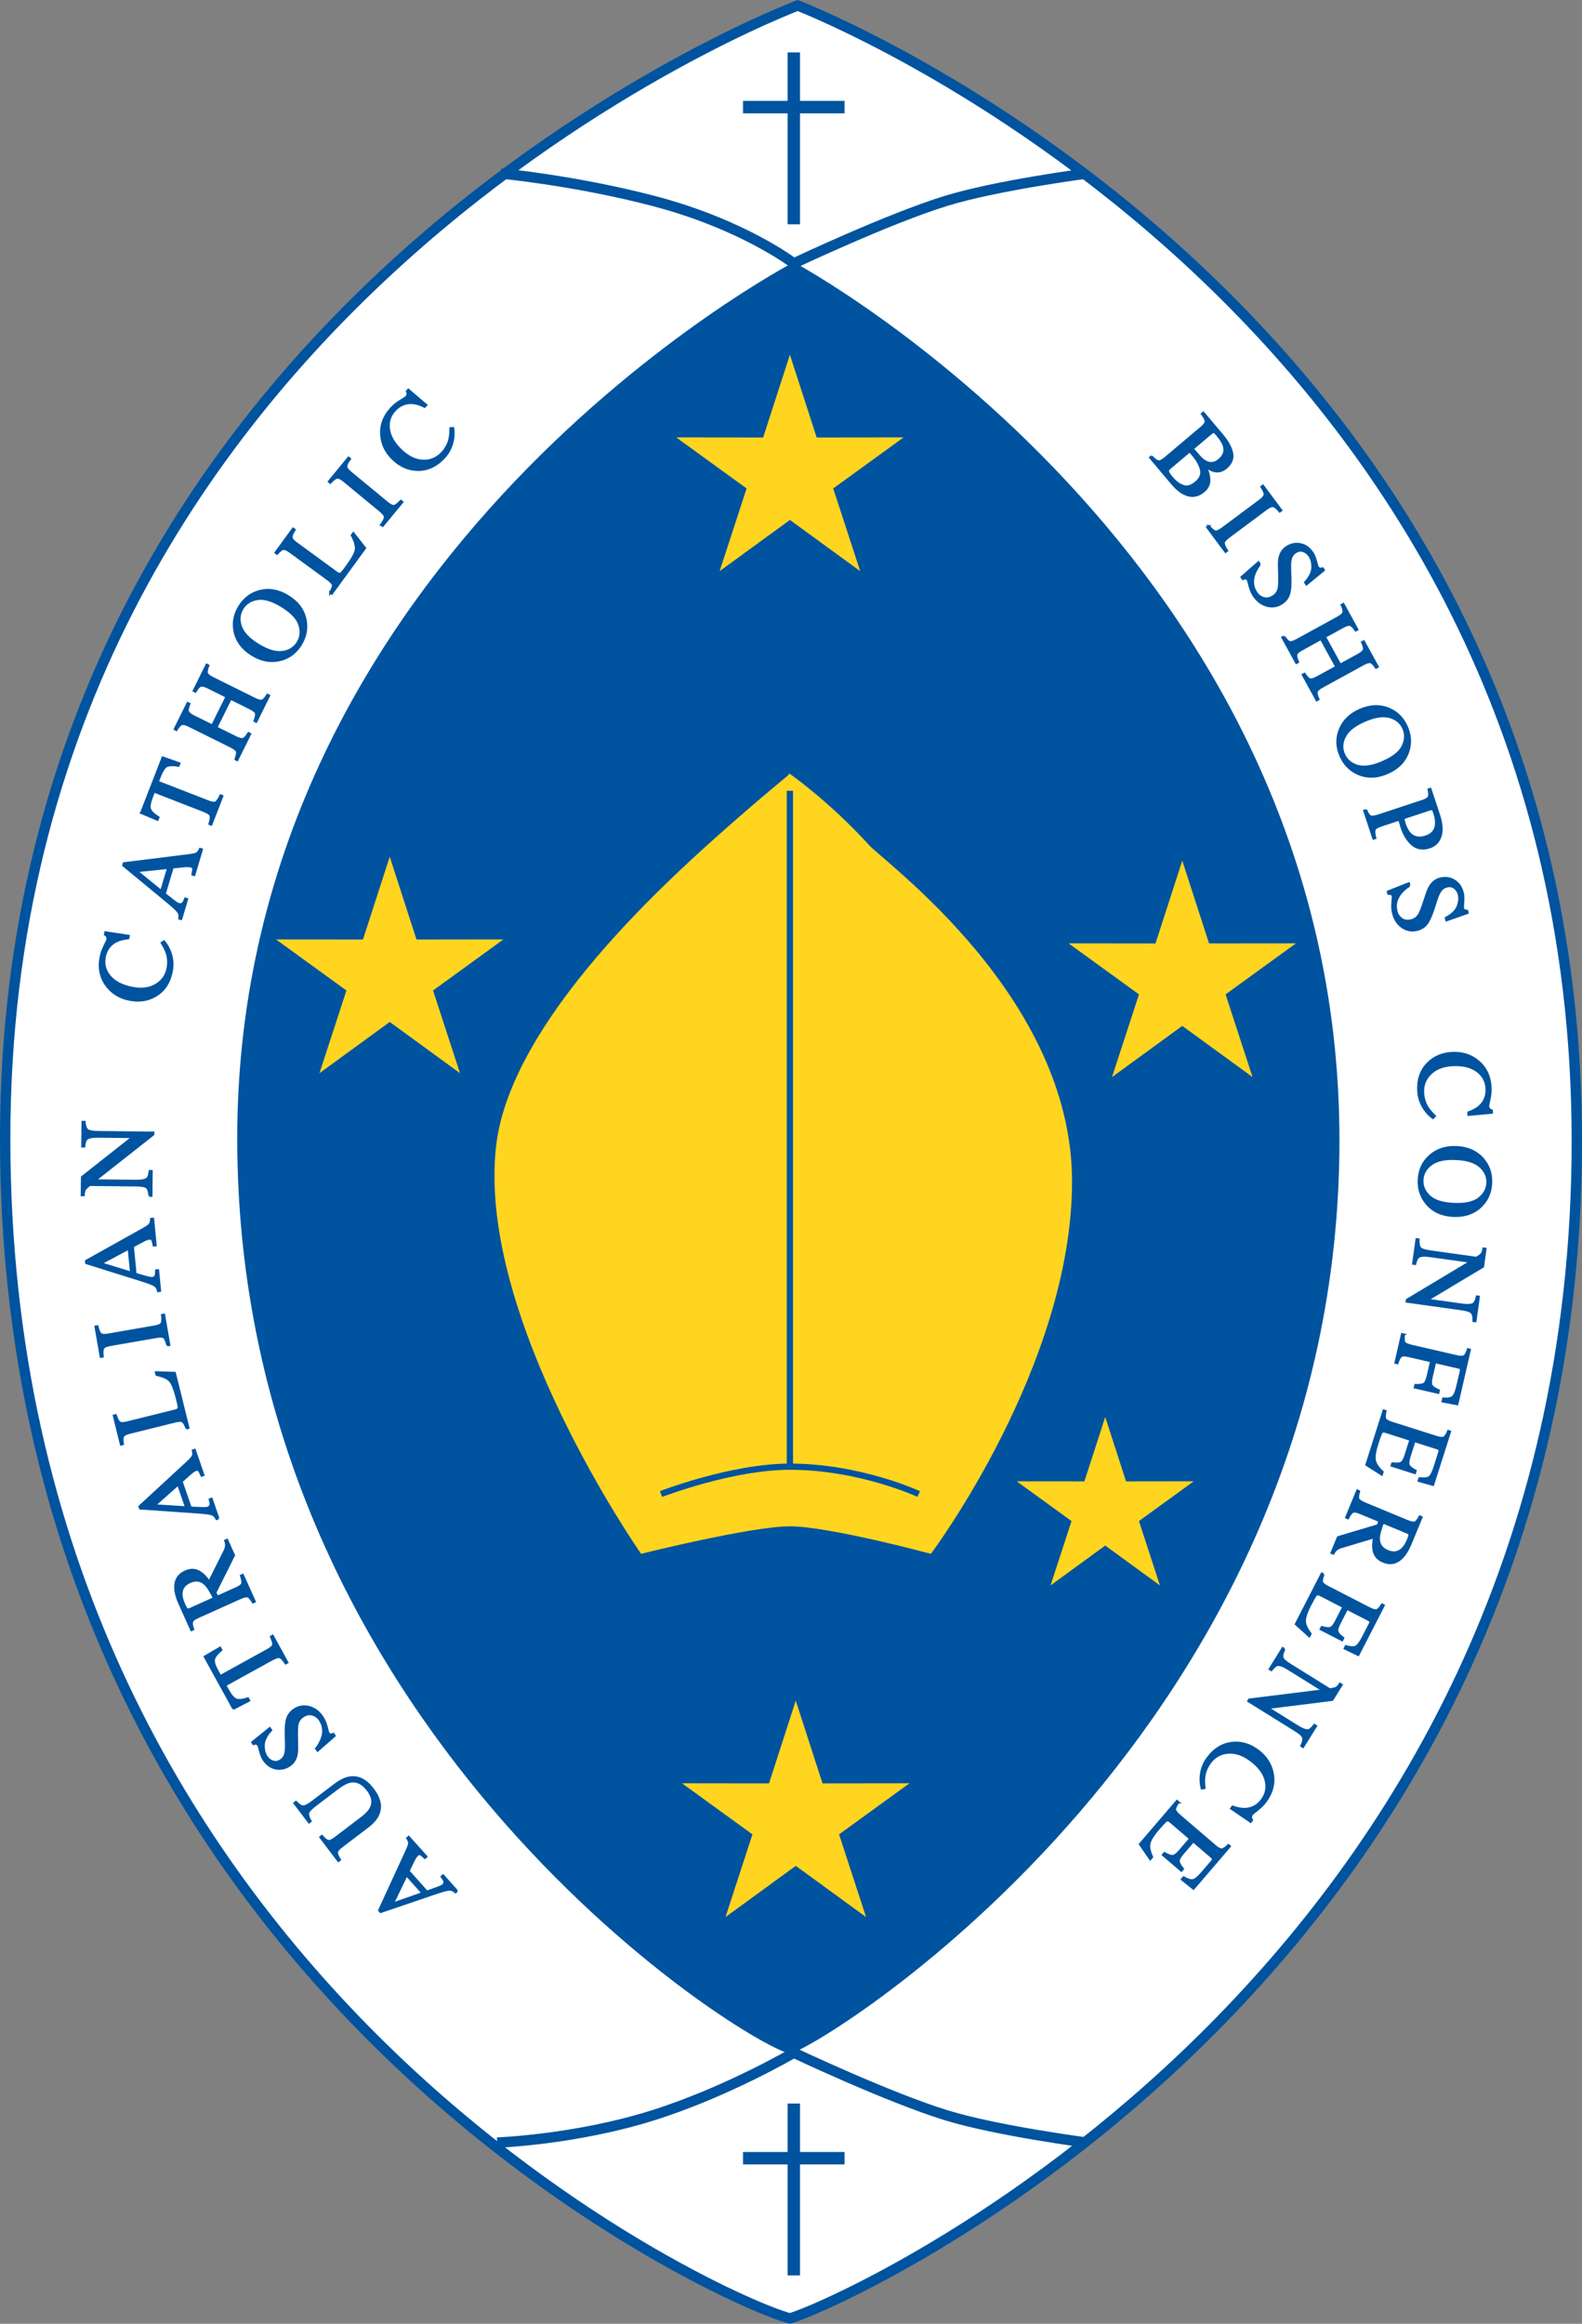 <?xml version="1.0" encoding="UTF-8"?><svg id="b" xmlns="http://www.w3.org/2000/svg" viewBox="0 0 764.42 1122.06"><rect x="0" y="0" width="764.42" height="1122.06" fill="#808080" stroke="none"/><defs><style>.e,.f,.g,.h,.i,.j{stroke:#00539f;}.e,.g{fill:#00539f;}.e,.j{stroke-width:6px;}.f,.h{stroke-width:5px;}.f,.i,.j{fill:none;}.k{fill:#ffd520;stroke:#ffd520;}.h{fill:#fff;}.i{stroke-width:3px;}</style></defs><g id="c"><g id="d"><path class="h" d="M381.68,1119.47c26.41-7.55,380.24-164.83,380.24-568.54S385.45,2.67,385.45,2.67C385.45,2.67,2.5,146.05,2.5,549.75s343.34,560.28,379.18,569.72Z"/><path class="g" d="M381.68,991.19c18.49-5.28,265.04-158.02,265.04-440.61S383.57,127.18,383.57,127.18c0,0-268.44,139.98-268.44,422.57s241.47,434.83,266.56,441.43Z"/><path class="k" d="M381.68,374.31s-20.75,16.98-41.5,35.84c-31.48,28.62-93.8,88.98-99.98,143.37-9.43,83,69.8,196.19,69.8,196.19,0,0,52.82-13.21,71.69-13.21s67.91,13.21,67.91,13.21c0,0,67.91-90.55,67.91-179.22s-89.97-153.3-98.1-162.24c-18.86-20.75-37.73-33.96-37.73-33.96Z"/><line class="i" x1="381.68" y1="381.85" x2="381.68" y2="708.21"/><path class="i" d="M319.43,721.42s33.96-13.21,62.25-13.21c33.96,0,62.25,13.21,62.25,13.21"/><path class="g" d="M220.83,913.07l-.71.63c-1-.9-2.04-1.33-3.11-1.27-1.07.05-3.52.73-7.35,2.04l-25.76,8.77-.71-.8,13.15-28.56c.9-1.9,1.35-3.18,1.37-3.85.02-.67-.3-1.49-.94-2.46l.71-.63,8.55,9.56-.71.63c-1.08-1.01-1.84-1.62-2.27-1.81-.43-.19-.92-.04-1.48.46-.19.17-.46.52-.82,1.06-.36.54-.7,1.16-1.02,1.84l-2.31,4.8,8.85,9.9c3.42-1.2,5.49-1.95,6.21-2.25.72-.3,1.24-.59,1.56-.88.64-.57.86-1.23.64-1.97-.14-.46-.58-1.17-1.3-2.13l.71-.63,6.76,7.56ZM196.45,905.48l-6.58,13.66,14.3-5.02-7.72-8.64Z"/><path class="g" d="M154.77,887.08l.77-.58c1.29,1.48,2.31,2.29,3.07,2.44.76.15,1.88-.34,3.35-1.46l12.92-9.82c2.12-1.61,3.55-3.15,4.29-4.63,1.34-2.72.86-5.59-1.44-8.6-2.51-3.31-5.3-4.69-8.37-4.14-1.71.31-3.86,1.44-6.43,3.39l-10.5,7.98c-2.2,1.67-3.37,2.98-3.54,3.93-.16.95.24,2.21,1.21,3.79l-.77.58-7.08-9.31.77-.58c1.36,1.43,2.51,2.16,3.46,2.2.95.03,2.48-.76,4.6-2.37l10.5-7.98c2.79-2.12,5.29-3.34,7.5-3.67,4.08-.6,7.8,1.3,11.17,5.73,3.33,4.37,4.17,8.43,2.53,12.17-.87,2.02-2.56,3.97-5.06,5.88l-12.63,9.6c-1.46,1.11-2.22,2.05-2.29,2.81-.06.77.42,1.96,1.47,3.57l-.77.58-8.74-11.5Z"/><path class="g" d="M152.77,844.33c1.44-1.96,2.42-3.8,2.93-5.5.88-2.98.51-5.72-1.12-8.23-.88-1.36-2.08-2.25-3.58-2.69-1.51-.43-3.03-.14-4.58.86-1.39.9-2.28,2.19-2.66,3.87-.23,1.08-.32,3.1-.26,6.05l.1,5.14c.02,1.55-.12,2.88-.41,4-.57,2.08-1.67,3.64-3.29,4.7-2.16,1.4-4.42,1.85-6.78,1.34-2.36-.5-4.31-1.94-5.84-4.3-.63-.97-1.16-2.3-1.59-3.96-.43-1.67-.7-2.6-.83-2.8-.34-.53-.7-.81-1.07-.86-.37-.05-.81.02-1.33.2l-.57-.88,8.47-6.83.65,1c-2.29,2.48-3.47,4.84-3.56,7.09-.08,2.25.36,4.13,1.34,5.64.76,1.17,1.77,1.97,3.03,2.4,1.26.43,2.5.24,3.73-.55,1.1-.71,1.82-1.66,2.17-2.84.36-1.19.51-2.76.47-4.73l-.12-5.27c-.08-3.3.17-5.82.76-7.56.61-1.73,1.75-3.14,3.42-4.22,2.23-1.45,4.65-1.82,7.24-1.11,2.59.71,4.74,2.37,6.44,4.99.85,1.32,1.5,2.86,1.93,4.61.43,1.76.71,2.74.85,2.95.32.5.7.73,1.13.7.43-.04.85-.14,1.25-.32l.61.94-8.24,7.19-.65-1Z"/><path class="g" d="M112.77,825.1l-13.86-25.17,7.45-4.33.58,1.06c-2.09,1.83-3.27,3.35-3.55,4.55-.27,1.2.3,3.09,1.72,5.67l1.33,2.42,22.81-12.56c1.72-.95,2.64-1.8,2.76-2.55.12-.75-.24-2.05-1.09-3.9l.83-.46,7.11,12.91-.83.46c-1.19-1.82-2.15-2.83-2.89-3.03-.73-.2-2.06.22-3.99,1.28l-22.28,12.27,1.33,2.42c1.36,2.48,2.65,3.96,3.85,4.47,1.2.5,3.12.32,5.76-.54l.58,1.06-7.64,3.98Z"/><path class="g" d="M122.22,773.74c-.97-1.72-1.81-2.68-2.53-2.89-.72-.21-2.03.12-3.93.97l-20.1,9.03c-1.61.73-2.56,1.45-2.84,2.17-.28.72-.11,1.95.52,3.7l-.88.4-5.78-12.87c-1.2-2.68-1.87-5.06-1.99-7.15-.24-3.96,1.37-6.72,4.81-8.27,2.31-1.04,4.43-1.08,6.34-.13,1.92.95,3.65,2.63,5.21,5.04l7.42-14.82c.45-.91.7-1.73.76-2.46.06-.74-.07-1.58-.4-2.54l.88-.4,3.36,7.47-9.03,18.05,1.01,1.94,9.12-4.1c1.7-.76,2.66-1.51,2.88-2.23.22-.73.01-2-.62-3.81l.88-.4,5.8,12.91-.88.4ZM99.17,765.01c-2.12-2-4.59-2.37-7.4-1.11-2.71,1.22-4.06,3.15-4.06,5.8,0,1.42.43,3.1,1.31,5.05.59,1.31,1.05,2.07,1.37,2.28.32.21.83.16,1.53-.16l11.47-5.16c-1.61-3.28-3.02-5.52-4.22-6.7Z"/><path class="g" d="M105.53,733.19l-.88.3c-.57-1.19-1.35-1.96-2.35-2.31-1-.35-3.52-.66-7.57-.94l-27.01-1.86-.34-.97,23.09-21.29c1.53-1.42,2.43-2.44,2.69-3.06.26-.62.28-1.52.05-2.7l.88-.31,4.21,12.19-.88.31c-.61-1.36-1.07-2.21-1.39-2.55-.32-.34-.83-.39-1.53-.15-.23.08-.62.3-1.16.66-.54.36-1.08.79-1.64,1.3l-3.95,3.51,4.36,12.64c3.57.17,5.75.26,6.52.26.78,0,1.37-.06,1.77-.2.81-.28,1.26-.8,1.34-1.57.05-.47-.08-1.3-.38-2.46l.88-.31,3.28,9.51ZM86.09,716.81l-11.32,10.06,15.12.95-3.8-11.02Z"/><path class="g" d="M90.12,689.68c-.64-1.78-1.26-2.88-1.85-3.31-.59-.43-1.81-.42-3.66.04l-21.87,5.42c-1.75.43-2.82.98-3.23,1.65-.4.67-.44,1.94-.12,3.81l-.94.23-3.46-13.97.94-.23c.55,1.8,1.14,2.95,1.79,3.45.65.5,1.79.55,3.41.14l23.65-5.86c.55-.14.95-.34,1.22-.6.27-.26.36-.71.29-1.36-.04-.38-.11-.78-.19-1.19-.08-.41-.27-1.18-.55-2.3-1.09-4.38-2.18-7.25-3.28-8.62-1.1-1.36-3.31-2.4-6.63-3.11l-.31-1.25,9.14.29,6.57,26.54-.94.23Z"/><path class="g" d="M80.88,649.58c-.49-1.97-1.02-3.22-1.59-3.73-.56-.51-1.81-.6-3.73-.27l-22.28,3.88c-1.83.32-2.96.82-3.39,1.51-.42.68-.51,2.03-.26,4.05l-.94.16-2.55-14.62.94-.16c.45,1.98.98,3.22,1.61,3.73.63.5,1.86.59,3.7.27l22.28-3.88c1.92-.34,3.06-.84,3.42-1.51.36-.67.43-2.02.23-4.05l.94-.16,2.55,14.62-.94.16Z"/><path class="g" d="M77.33,623.33l-.94.09c-.27-1.28-.85-2.21-1.74-2.78-.89-.57-3.27-1.46-7.13-2.66l-25.87-8.09-.1-1.03,27.46-15.33c1.82-1.02,2.93-1.81,3.34-2.35.4-.55.63-1.42.68-2.62l.94-.09,1.24,12.85-.94.09c-.27-1.47-.53-2.4-.76-2.81-.23-.41-.71-.58-1.45-.51-.25.03-.67.15-1.28.37-.61.22-1.24.52-1.9.88l-4.68,2.5,1.29,13.28c3.45,1,5.55,1.6,6.3,1.78.76.18,1.35.25,1.77.21.85-.08,1.41-.49,1.67-1.21.16-.45.22-1.27.21-2.47l.94-.09.97,9.98ZM62.2,602.91l-13.36,7.13,14.48,4.44-1.12-11.56Z"/><path class="g" d="M72.24,577.42c-.19-2.11-.65-3.47-1.38-4.07-.73-.61-2.44-.92-5.12-.95l-22.42-.24-.83.69c-.88.74-1.43,1.37-1.65,1.89-.21.52-.34,1.3-.39,2.35h-.94s.09-8.72.09-8.72l24.52-19.33-16.88-.18c-2.78-.03-4.59.36-5.44,1.17-.55.54-.91,1.73-1.1,3.59h-.94s.13-11.92.13-11.92h.94c.18,1.95.64,3.24,1.37,3.89.74.65,2.44.99,5.11,1.02l26.78.29v.87s-28.14,22.17-28.14,22.17l19.8.21c2.78.03,4.6-.36,5.45-1.16.55-.53.94-1.71,1.15-3.54h.94s-.13,11.98-.13,11.98h-.94Z"/><path class="g" d="M50.47,456.79c.9-1.79,1.38-2.8,1.42-3.03.09-.47.05-.94-.13-1.41-.18-.47-.53-.84-1.05-1.11l.21-1.06,11.29,1.71-.22,1.15c-2.36.23-4.33.75-5.9,1.55-2.97,1.54-4.79,4.04-5.46,7.5-.68,3.49.15,6.61,2.49,9.36,2.34,2.75,5.93,4.6,10.78,5.54,4.46.87,8.25.4,11.36-1.42,3.11-1.81,5.02-4.5,5.71-8.07.5-2.58.35-5.08-.47-7.49-.46-1.39-1.25-2.96-2.37-4.73l1.11-.76c1.18,1.37,2.13,2.98,2.87,4.83,1.24,3.14,1.54,6.34.91,9.6-1.04,5.35-3.58,9.27-7.62,11.75-3.73,2.29-7.97,2.97-12.71,2.05-4.86-.94-8.64-3.27-11.34-6.97-2.83-3.9-3.75-8.43-2.74-13.6.35-1.8.98-3.59,1.88-5.38Z"/><path class="g" d="M87.53,443.79l-.88-.26c.23-1.3.03-2.39-.6-3.26-.63-.87-2.5-2.6-5.62-5.17l-20.91-17.26.3-1,31.22-3.87c2.09-.25,3.43-.55,4.02-.91.58-.35,1.12-1.07,1.62-2.16l.88.26-3.69,12.38-.88-.26c.3-1.46.42-2.43.36-2.9-.06-.47-.45-.81-1.17-1.02-.24-.07-.69-.12-1.34-.14-.65-.02-1.36,0-2.12.09l-5.3.55-3.81,12.77c2.83,2.24,4.56,3.59,5.2,4.04.64.46,1.16.75,1.58.87.83.25,1.5.09,2.02-.48.31-.35.69-1.07,1.12-2.17l.88.26-2.88,9.64ZM81.22,419.08l-15.07,1.57,11.74,9.58,3.33-11.15Z"/><path class="g" d="M68.2,392.49l10.4-26.76,8.11,2.88-.44,1.12c-2.74-.42-4.66-.35-5.75.21-1.1.56-2.18,2.22-3.25,4.98l-1.01,2.59,24.29,9.44c1.82.71,3.06.86,3.71.47.65-.39,1.42-1.51,2.3-3.36l.88.34-5.36,13.79-.88-.34c.64-2.09.8-3.48.49-4.17-.31-.69-1.48-1.44-3.5-2.22l-23.76-9.23-1.01,2.59c-1.02,2.62-1.33,4.55-.95,5.79.39,1.24,1.76,2.59,4.11,4.06l-.46,1.18-7.93-3.35Z"/><path class="g" d="M113.8,366.61c.69-1.88.91-3.15.66-3.83-.25-.68-1.36-1.51-3.33-2.49l-19.75-9.79c-1.64-.81-2.84-1.1-3.58-.84-.74.25-1.59,1.19-2.54,2.81l-.83-.41,6.25-12.62.83.41c-.71,1.73-.94,2.96-.69,3.71.25.75,1.19,1.53,2.83,2.34l8.9,4.41,6.9-13.91-8.9-4.41c-1.64-.81-2.83-1.1-3.57-.85-.74.25-1.58,1.18-2.54,2.82l-.83-.41,6.25-12.62.83.41c-.71,1.74-.94,2.98-.7,3.72.25.74,1.19,1.52,2.84,2.33l20.28,10.05c1.67.83,2.86,1.11,3.57.84.71-.27,1.56-1.2,2.54-2.8l.83.41-6.25,12.62-.83-.41c.71-1.88.94-3.16.68-3.84-.26-.67-1.38-1.5-3.35-2.48l-8.84-4.38-6.9,13.91,9.37,4.65c1.67.83,2.86,1.11,3.59.84s1.57-1.2,2.53-2.8l.83.41-6.25,12.62-.83-.41Z"/><path class="g" d="M113.37,305.06c-.91-4.23-.18-8.28,2.21-12.17,2.4-3.9,5.69-6.4,9.89-7.49,4.55-1.18,9.13-.36,13.74,2.47,4.69,2.88,7.5,6.66,8.44,11.35.83,4.2.09,8.19-2.24,11.98-2.49,4.06-5.93,6.58-10.32,7.57-4.47,1-8.9.15-13.29-2.55-4.62-2.83-7.43-6.56-8.43-11.17ZM136.51,314.82c3.27-.46,5.71-2,7.31-4.61,1.57-2.56,1.85-5.39.85-8.5-1-3.11-3.82-6.1-8.47-8.95-4.7-2.89-8.67-4.06-11.89-3.51-3.22.55-5.6,2.08-7.14,4.59-1.59,2.6-1.86,5.46-.8,8.59,1.06,3.13,3.87,6.1,8.42,8.89,4.54,2.79,8.44,3.95,11.71,3.49Z"/><path class="g" d="M159.54,286.13c.94-1.62,1.39-2.79,1.34-3.51-.05-.72-.84-1.64-2.37-2.75l-18.33-13.39c-1.44-1.05-2.55-1.52-3.31-1.41-.76.12-1.75.89-2.97,2.34l-.77-.56,8.48-11.61.77.56c-1.03,1.58-1.52,2.78-1.49,3.6.04.82.74,1.73,2.11,2.73l19.74,14.41c.45.33.87.52,1.24.55.37.04.78-.18,1.23-.65.26-.28.53-.58.79-.91.26-.33.73-.96,1.42-1.9,2.66-3.64,4.15-6.32,4.48-8.05.33-1.72-.31-4.09-1.92-7.11l.76-1.04,5.67,7.21-16.1,22.05-.77-.56Z"/><path class="g" d="M184.18,253.37c1.19-1.67,1.79-2.9,1.81-3.66.02-.77-.73-1.78-2.24-3.03l-17.51-14.43c-1.45-1.19-2.57-1.73-3.37-1.6-.8.12-1.89.95-3.27,2.46l-.71-.58,9.52-11.55.71.58c-1.23,1.64-1.82,2.87-1.79,3.68.03.81.77,1.81,2.22,3.01l17.51,14.43c1.52,1.25,2.65,1.79,3.4,1.62.75-.17,1.83-.99,3.25-2.48l.71.58-9.52,11.55-.71-.58Z"/><path class="g" d="M193.45,193.53c1.71-1.04,2.65-1.65,2.81-1.82.33-.35.54-.77.63-1.27.1-.49,0-.99-.3-1.5l.71-.77,8.7,7.41-.79.85c-2.12-1.05-4.06-1.64-5.82-1.79-3.33-.25-6.19.91-8.58,3.48-2.41,2.6-3.36,5.68-2.84,9.24.52,3.56,2.58,7.01,6.19,10.35,3.31,3.07,6.76,4.66,10.35,4.76,3.59.1,6.61-1.18,9.09-3.85,1.78-1.92,2.97-4.12,3.56-6.6.34-1.41.51-3.17.49-5.25l1.33-.05c.28,1.79.25,3.66-.09,5.62-.59,3.32-2.02,6.19-4.27,8.62-3.7,3.99-7.92,5.97-12.65,5.95-4.37-.02-8.32-1.68-11.85-4.96-3.62-3.36-5.59-7.32-5.93-11.88-.34-4.8,1.27-9.13,4.85-12.98,1.25-1.34,2.72-2.54,4.44-3.58Z"/><path class="g" d="M556.44,220.35c1.4,1.49,2.5,2.29,3.28,2.42.78.13,1.89-.42,3.34-1.64l17.35-14.63c1.43-1.2,2.15-2.2,2.17-3.01.02-.81-.59-2.02-1.83-3.64l.71-.6,9.17,10.87c2.62,3.11,4.2,5.99,4.74,8.66.54,2.67-.41,5.03-2.85,7.09-1.83,1.55-3.76,2.08-5.79,1.6-1.15-.26-2.51-.97-4.08-2.11,1.07,2.14,1.64,4.27,1.69,6.39.06,2.11-.82,3.93-2.63,5.46-3.04,2.56-6.31,2.92-9.81,1.08-1.84-.98-3.67-2.54-5.49-4.7l-10.66-12.65.71-.6ZM571.68,234.65c1.9.69,3.95.11,6.14-1.74,2.18-1.84,3.01-3.88,2.48-6.12-.52-2.24-1.81-4.58-3.86-7.01-.5-.59-.82-.97-.95-1.13-.13-.16-.33-.41-.6-.75l-9.69,8.17c-.67.57-.95,1.12-.82,1.67.12.54.77,1.51,1.93,2.89,1.67,1.99,3.46,3.32,5.37,4.01ZM582.88,223.03c2.14,1,4.2.67,6.17-.99,2.32-1.96,3.09-4.23,2.31-6.8-.44-1.42-1.55-3.2-3.35-5.33-.68-.81-1.17-1.25-1.47-1.32-.3-.07-.76.15-1.38.68l-8.8,7.42,3.17,3.64c1.12,1.28,2.24,2.18,3.36,2.7Z"/><path class="g" d="M584.06,254c1.33,1.54,2.37,2.41,3.1,2.62.74.2,1.89-.28,3.46-1.45l18.11-13.48c1.5-1.11,2.28-2.07,2.35-2.88.07-.8-.46-2.05-1.59-3.74l.77-.57,8.87,11.92-.77.57c-1.29-1.57-2.33-2.44-3.12-2.6-.79-.16-1.93.31-3.43,1.43l-18.11,13.48c-1.57,1.17-2.36,2.13-2.38,2.9-.02.76.52,2,1.62,3.72l-.77.57-8.87-11.92.77-.57Z"/><path class="g" d="M608.79,272.46c-1.43,1.96-2.39,3.8-2.89,5.5-.86,2.97-.48,5.7,1.16,8.19.89,1.35,2.08,2.23,3.59,2.65,1.51.42,3.03.12,4.57-.89,1.39-.91,2.27-2.21,2.64-3.88.22-1.08.3-3.1.23-6.05l-.12-5.13c-.03-1.55.1-2.88.39-3.98.57-2.07,1.66-3.64,3.28-4.7,2.15-1.41,4.41-1.88,6.77-1.39,2.36.48,4.32,1.9,5.86,4.25.63.97,1.17,2.28,1.61,3.94.44,1.66.73,2.58.85,2.78.35.53.7.81,1.07.86.37.04.81-.02,1.31-.19l.58.89-8.41,6.88-.66-1c2.27-2.49,3.43-4.85,3.5-7.1.07-2.25-.39-4.12-1.38-5.62-.77-1.17-1.78-1.96-3.04-2.38-1.26-.42-2.5-.23-3.72.58-1.1.72-1.82,1.67-2.16,2.85-.36,1.19-.5,2.76-.44,4.73l.15,5.27c.1,3.3-.14,5.82-.72,7.56-.6,1.74-1.73,3.16-3.39,4.25-2.23,1.46-4.64,1.85-7.24,1.15-2.6-.7-4.76-2.35-6.47-4.96-.86-1.31-1.51-2.85-1.95-4.61-.44-1.76-.73-2.74-.86-2.95-.33-.5-.71-.73-1.14-.69-.43.04-.85.15-1.25.33l-.62-.94,8.21-7.17.66,1Z"/><path class="g" d="M620.44,307.36c1.14,1.63,2.05,2.53,2.75,2.71.69.18,2-.25,3.93-1.31l19.29-10.57c1.6-.88,2.51-1.69,2.72-2.43.21-.75-.07-1.96-.84-3.66l.83-.45,6.76,12.33-.83.45c-1-1.56-1.88-2.45-2.63-2.67-.75-.22-1.92.1-3.52.98l-8.67,4.75,7.37,13.45,8.67-4.75c1.6-.88,2.51-1.68,2.73-2.42.22-.74-.06-1.96-.85-3.67l.83-.45,6.76,12.33-.83.45c-1.01-1.57-1.89-2.46-2.63-2.68-.74-.22-1.92.11-3.51.98l-19.82,10.86c-1.62.89-2.52,1.7-2.71,2.43-.19.73.09,1.95.84,3.66l-.83.45-6.76-12.33.83-.45c1.13,1.65,2.04,2.56,2.74,2.73.7.17,2.01-.27,3.94-1.33l8.67-4.75-7.37-13.45-9.2,5.04c-1.62.89-2.53,1.7-2.72,2.44-.19.74.09,1.96.84,3.65l-.83.45-6.76-12.33.83-.45Z"/><path class="g" d="M671.14,342.24c3.98,1.68,6.88,4.62,8.69,8.81,1.82,4.2,1.97,8.34.45,12.4-1.64,4.4-4.95,7.68-9.93,9.83-5.05,2.18-9.76,2.31-14.14.39-3.92-1.73-6.76-4.64-8.52-8.72-1.89-4.37-1.98-8.64-.26-12.8,1.75-4.23,4.99-7.37,9.72-9.42,4.97-2.15,9.64-2.31,13.99-.48ZM649.85,355.6c-1.51,2.93-1.65,5.8-.44,8.61,1.18,2.74,3.34,4.6,6.46,5.56,3.12.96,7.19.36,12.2-1.81,5.07-2.19,8.31-4.76,9.71-7.7,1.4-2.95,1.52-5.77.36-8.46-1.21-2.79-3.4-4.64-6.57-5.56-3.17-.92-7.21-.32-12.12,1.8-4.89,2.11-8.09,4.64-9.6,7.57Z"/><path class="g" d="M660.07,391.16c.78,1.78,1.52,2.81,2.23,3.08.71.27,2.05.08,4.03-.57l20.94-6.92c1.69-.56,2.72-1.18,3.09-1.87.37-.69.34-1.92-.09-3.7l.88-.29,4.21,12.73c1.35,4.09,1.59,7.48.71,10.17-.88,2.7-2.62,4.47-5.23,5.34-3.3,1.09-6.09.68-8.37-1.24-2.28-1.92-4.02-4.69-5.22-8.3-.17-.52-.37-1.19-.6-2.02-.23-.82-.41-1.43-.54-1.83l-8.73,2.89c-1.82.6-2.88,1.26-3.17,1.98-.28.72-.18,2.07.32,4.06l-.88.29-4.46-13.51.88-.29ZM693.86,398.05c.15-1.57-.13-3.4-.82-5.5-.33-.99-.63-1.57-.9-1.73-.27-.16-.75-.13-1.42.09l-12.61,4.17c.17.9.29,1.49.36,1.77.07.27.14.54.23.79.73,2.22,1.63,3.87,2.68,4.93,1.92,1.93,4.46,2.38,7.63,1.33,2.97-.98,4.59-2.93,4.86-5.85Z"/><path class="g" d="M681.02,427.62c-2.01,1.37-3.54,2.78-4.58,4.22-1.82,2.51-2.38,5.22-1.68,8.13.38,1.57,1.21,2.81,2.49,3.72,1.28.91,2.81,1.14,4.6.71,1.61-.39,2.88-1.31,3.79-2.76.58-.94,1.33-2.81,2.26-5.6l1.62-4.86c.5-1.47,1.07-2.67,1.71-3.62,1.23-1.77,2.79-2.88,4.67-3.34,2.5-.6,4.78-.28,6.85.98,2.06,1.26,3.42,3.25,4.09,5.99.27,1.13.34,2.55.19,4.27-.15,1.72-.19,2.69-.14,2.91.15.61.39,1,.72,1.17.33.17.77.25,1.31.26l.24,1-10.24,3.6-.29-1.18c2.96-1.57,4.86-3.4,5.68-5.48.82-2.08,1.02-4,.6-5.74-.33-1.35-1.01-2.44-2.06-3.25-1.04-.81-2.27-1.05-3.69-.71-1.28.31-2.27.96-2.99,1.95-.73.99-1.4,2.43-2.01,4.3l-1.63,5c-1.02,3.13-2.1,5.42-3.22,6.87-1.15,1.44-2.69,2.39-4.61,2.86-2.59.63-4.99.17-7.19-1.36-2.21-1.53-3.68-3.82-4.42-6.86-.37-1.53-.46-3.19-.29-5,.18-1.81.24-2.83.18-3.07-.14-.58-.42-.93-.84-1.04-.42-.11-.85-.15-1.28-.11l-.26-1.06,10.14-4.01.27,1.12Z"/><path class="g" d="M719.73,530.76c-.44,1.96-.66,3.06-.65,3.29.03.48.18.93.47,1.34.29.42.71.69,1.29.83l.05,1.06-11.35,1.06-.06-1.15c2.22-.8,4-1.78,5.33-2.94,2.5-2.22,3.66-5.1,3.47-8.62-.18-3.56-1.74-6.4-4.66-8.51-2.92-2.12-6.84-3.05-11.76-2.79-4.52.23-8.07,1.61-10.64,4.12-2.57,2.51-3.77,5.59-3.58,9.23.13,2.63.89,5.02,2.25,7.17.78,1.24,1.92,2.58,3.43,4.03l-.89.99c-1.48-1.05-2.79-2.39-3.95-4-1.96-2.75-3.03-5.79-3.2-9.12-.28-5.46,1.24-9.88,4.55-13.27,3.06-3.13,7-4.81,11.82-5.06,4.93-.25,9.15,1.1,12.66,4.05,3.68,3.11,5.66,7.31,5.93,12.58.1,1.84-.08,3.74-.53,5.7Z"/><path class="g" d="M716.53,559.53c2.86,3.25,4.19,7.15,4,11.71-.19,4.58-1.86,8.36-5,11.35-3.4,3.25-7.81,4.76-13.22,4.53-5.5-.24-9.81-2.17-12.91-5.81-2.77-3.26-4.07-7.12-3.88-11.56.2-4.76,1.98-8.64,5.33-11.64,3.42-3.05,7.71-4.46,12.87-4.25,5.42.23,9.69,2.11,12.82,5.66ZM691.49,562.29c-2.64,1.99-4.03,4.5-4.16,7.55-.13,2.98,1.01,5.59,3.41,7.81,2.4,2.22,6.33,3.45,11.8,3.68,5.54.23,9.58-.67,12.13-2.71,2.55-2.04,3.89-4.53,4.02-7.46.13-3.03-1.04-5.66-3.5-7.87-2.46-2.21-6.38-3.43-11.73-3.66-5.34-.23-9.33.65-11.97,2.64Z"/><path class="g" d="M685.44,598.48c-.08,2.11.21,3.51.85,4.2.65.69,2.29,1.22,4.95,1.59l22.16,3.09.91-.58c.97-.62,1.59-1.17,1.87-1.66.28-.49.5-1.25.68-2.27l.94.13-1.2,8.62-26.74,16.03,16.69,2.32c2.74.38,4.59.22,5.53-.49.61-.47,1.13-1.62,1.55-3.45l.94.13-1.65,11.85-.94-.13c.07-1.94-.22-3.27-.87-4.01-.65-.74-2.29-1.29-4.93-1.66l-26.49-3.69.12-.87,30.68-18.4-19.58-2.72c-2.75-.38-4.59-.23-5.54.46-.61.45-1.14,1.57-1.59,3.36l-.94-.13,1.65-11.85.94.13Z"/><path class="g" d="M678.4,644.4c-.24,2-.17,3.3.23,3.89s1.65,1.13,3.78,1.62l21.45,4.94c1.74.4,2.95.4,3.61-.01.66-.41,1.26-1.52,1.82-3.33l.94.22-6.07,26.34-7.13-1.39.31-1.36c2.34.18,3.91-.14,4.73-.95.82-.81,1.55-2.61,2.19-5.4l1.56-6.76c.15-.66.14-1.11-.05-1.35-.18-.24-.61-.43-1.27-.58l-11.06-2.54-1.64,7.13c-.49,2.1-.48,3.52,0,4.24.49.72,1.64,1.48,3.46,2.27l-.27,1.18-11.37-2.62.27-1.18c1.99.07,3.36-.11,4.12-.55.75-.44,1.37-1.7,1.85-3.79l1.64-7.13-10.84-2.5c-1.8-.41-3.02-.4-3.64.04-.63.44-1.23,1.58-1.81,3.42l-.94-.22,3.19-13.85.94.22Z"/><path class="g" d="M669.46,681.34c-.38,1.84-.43,3.09-.14,3.76.28.67,1.33,1.29,3.16,1.87l21.57,6.85c1.72.55,2.93.64,3.63.3.69-.35,1.39-1.4,2.09-3.15l.88.28-8.19,25.75-6.97-1.96.39-1.24c2.26.27,3.83.09,4.71-.52.89-.62,1.78-2.34,2.68-5.17l2.13-6.72c.23-.72.26-1.21.08-1.45-.17-.24-.58-.46-1.21-.66l-10.8-3.43-2.38,7.48c-.66,2.08-.78,3.5-.34,4.27.43.76,1.53,1.62,3.29,2.57l-.36,1.12-11.26-3.58.36-1.12c2,.23,3.4.16,4.19-.22.79-.38,1.51-1.6,2.17-3.67l2.38-7.48-12-3.82c-.96-.31-1.63-.18-2,.38-.37.55-1.03,2.35-2,5.4-1.05,3.3-1.47,5.84-1.25,7.64.21,1.79,1.49,3.76,3.82,5.91l-.42,1.31-7.45-4.72,8.35-26.26.88.28Z"/><path class="g" d="M656.74,720.1c-.58,1.86-.69,3.12-.34,3.78.35.66,1.5,1.39,3.45,2.2l20.33,8.42c1.64.68,2.81.88,3.53.59.71-.28,1.48-1.24,2.32-2.87l.88.37-5.38,12.98c-1.12,2.7-2.4,4.81-3.83,6.33-2.72,2.88-5.82,3.6-9.31,2.15-2.34-.97-3.82-2.47-4.45-4.52-.62-2.04-.59-4.45.09-7.23l-15.87,4.73c-.97.3-1.74.67-2.32,1.13-.58.46-1.1,1.13-1.58,2.03l-.88-.37,3.13-7.56,19.3-5.76.72-2.08-9.23-3.82c-1.73-.72-2.93-.91-3.61-.57-.68.34-1.46,1.36-2.35,3.07l-.88-.37,5.39-13.02.88.37ZM666.25,742.8c0,2.91,1.43,4.96,4.28,6.14,2.74,1.14,5.08.8,7-1.01,1.03-.97,1.96-2.43,2.77-4.4.55-1.33.79-2.18.72-2.56-.07-.38-.46-.71-1.16-1l-11.62-4.81c-1.28,3.42-1.95,5.97-2,7.65Z"/><path class="g" d="M639.53,760.19c-.67,1.74-.93,2.97-.76,3.67.17.7,1.1,1.49,2.8,2.37l20.15,10.36c1.61.83,2.78,1.12,3.52.9.74-.23,1.6-1.15,2.58-2.75l.82.42-12.33,23.98-6.57-3.16.57-1.12c2.2.65,3.79.73,4.78.27.98-.47,2.17-2.04,3.54-4.7l3.16-6.14c.34-.66.44-1.13.31-1.39-.14-.27-.5-.55-1.09-.85l-10.14-5.21-3.57,6.95c-.99,1.92-1.33,3.29-1.04,4.11.3.82,1.23,1.84,2.79,3.05l-.54,1.06-10.37-5.33.54-1.06c1.91.56,3.29.72,4.12.48.83-.24,1.74-1.31,2.72-3.22l3.58-6.95-11.19-5.75c-.9-.46-1.57-.45-2.03.03-.45.48-1.41,2.14-2.86,4.96-1.57,3.06-2.41,5.49-2.5,7.29-.09,1.79.83,3.93,2.76,6.41l-.64,1.25-6.5-5.91,12.56-24.42.82.42Z"/><path class="g" d="M620.63,796.3c-.92,1.89-1.23,3.28-.92,4.18.31.89,1.6,2.04,3.86,3.45l18.95,11.78,1.06-.16c1.13-.17,1.92-.42,2.37-.75.45-.33.96-.93,1.54-1.8l.82.51-4.54,7.3-31.11,3.86,14.36,8.93c2.36,1.47,4.12,2.08,5.27,1.82.75-.18,1.69-1.01,2.81-2.51l.82.51-6.3,10.13-.82-.51c.86-1.75,1.14-3.1.85-4.04-.29-.94-1.56-2.12-3.82-3.52l-22.68-14.1.45-.73,35.54-4.41-16.75-10.42c-2.35-1.46-4.1-2.07-5.24-1.82-.74.16-1.69.98-2.83,2.44l-.82-.51,6.3-10.13.82.51Z"/><path class="g" d="M607.58,873.9c-1.59,1.23-2.45,1.94-2.59,2.13-.29.39-.45.83-.49,1.33-.04.5.11.99.47,1.46l-.65.88-9.45-6.44.7-.94c2.23.81,4.24,1.19,6.01,1.14,3.35-.11,6.07-1.58,8.16-4.42,2.11-2.86,2.7-6.03,1.78-9.51-.92-3.49-3.37-6.7-7.34-9.63-3.65-2.7-7.26-3.89-10.85-3.59-3.58.3-6.46,1.91-8.62,4.83-1.56,2.11-2.49,4.43-2.8,6.96-.18,1.45-.15,3.21.11,5.29l-1.33.21c-.48-1.76-.66-3.63-.54-5.61.22-3.38,1.32-6.4,3.3-9.08,3.24-4.39,7.23-6.84,11.94-7.35,4.36-.46,8.48.74,12.36,3.61,3.98,2.94,6.39,6.67,7.24,11.18.88,4.74-.25,9.23-3.39,13.48-1.09,1.48-2.43,2.83-4.02,4.06Z"/><path class="g" d="M569.39,870.21c-1.07,1.56-1.62,2.7-1.62,3.43,0,.73.72,1.72,2.17,2.96l17.2,14.74c1.37,1.18,2.45,1.74,3.23,1.68.78-.06,1.84-.76,3.18-2.12l.71.61-17.57,20.49-5.63-4.52.86-1c1.98,1.14,3.51,1.59,4.57,1.37,1.06-.22,2.56-1.46,4.49-3.72l4.49-5.24c.49-.56.69-.99.62-1.28-.07-.29-.36-.65-.86-1.08l-8.65-7.41-5.05,5.89c-1.41,1.65-2.07,2.9-1.96,3.78s.78,2.09,2.04,3.64l-.76.88-8.95-7.67.76-.88c1.75,1,3.06,1.48,3.94,1.44.87-.04,2.01-.87,3.41-2.5l5.05-5.89-9.56-8.2c-.77-.66-1.43-.8-1.98-.44-.55.36-1.86,1.75-3.92,4.15-2.23,2.6-3.6,4.77-4.1,6.49-.5,1.72-.1,4.02,1.2,6.9l-.9,1.06-5-7.28,17.91-20.89.71.61Z"/><polygon class="k" points="381.68 172.9 394.25 211.75 435.08 211.7 402.02 235.66 414.69 274.47 381.68 250.44 348.68 274.48 361.34 235.66 328.28 211.7 369.11 211.75 381.68 172.9"/><polygon class="k" points="188.32 415.31 200.89 454.16 241.72 454.11 208.66 478.07 221.32 516.89 188.32 492.85 155.32 516.89 167.98 478.07 134.92 454.12 175.74 454.16 188.32 415.31"/><polygon class="k" points="571.27 417.2 583.85 456.04 624.67 456 591.61 479.96 604.28 518.77 571.27 494.74 538.27 518.78 550.93 479.96 517.87 456 558.7 456.05 571.27 417.2"/><polygon class="k" points="534.05 685.83 543.75 715.81 575.26 715.77 549.75 734.27 559.52 764.22 534.05 745.67 508.58 764.22 518.35 734.27 492.83 715.78 524.34 715.81 534.05 685.83"/><polygon class="k" points="384.51 822.79 397.08 861.64 437.91 861.59 404.85 885.55 417.52 924.36 384.51 900.33 351.51 924.37 364.17 885.55 331.11 861.59 371.94 861.64 384.51 822.79"/><path class="f" d="M242.08,83.79s35.46,3.26,73.57,13.21c43.39,11.32,67.91,30.18,67.91,30.18,0,0,45.58-21.57,73.57-30.18,24.52-7.55,67.91-13.21,67.91-13.21"/><path class="f" d="M240.2,1034.57s37.9-1.34,75.46-13.21c35.84-11.32,67.91-30.18,67.91-30.18,0,0,45.58,21.57,73.57,30.18,24.52,7.55,67.91,13.21,67.91,13.21"/><line class="e" x1="383.57" y1="25.31" x2="383.57" y2="108.32"/><line class="e" x1="359.04" y1="51.72" x2="408.09" y2="51.72"/><line class="j" x1="383.57" y1="1015.71" x2="383.57" y2="1098.71"/><line class="j" x1="359.04" y1="1042.12" x2="408.09" y2="1042.12"/></g></g></svg>